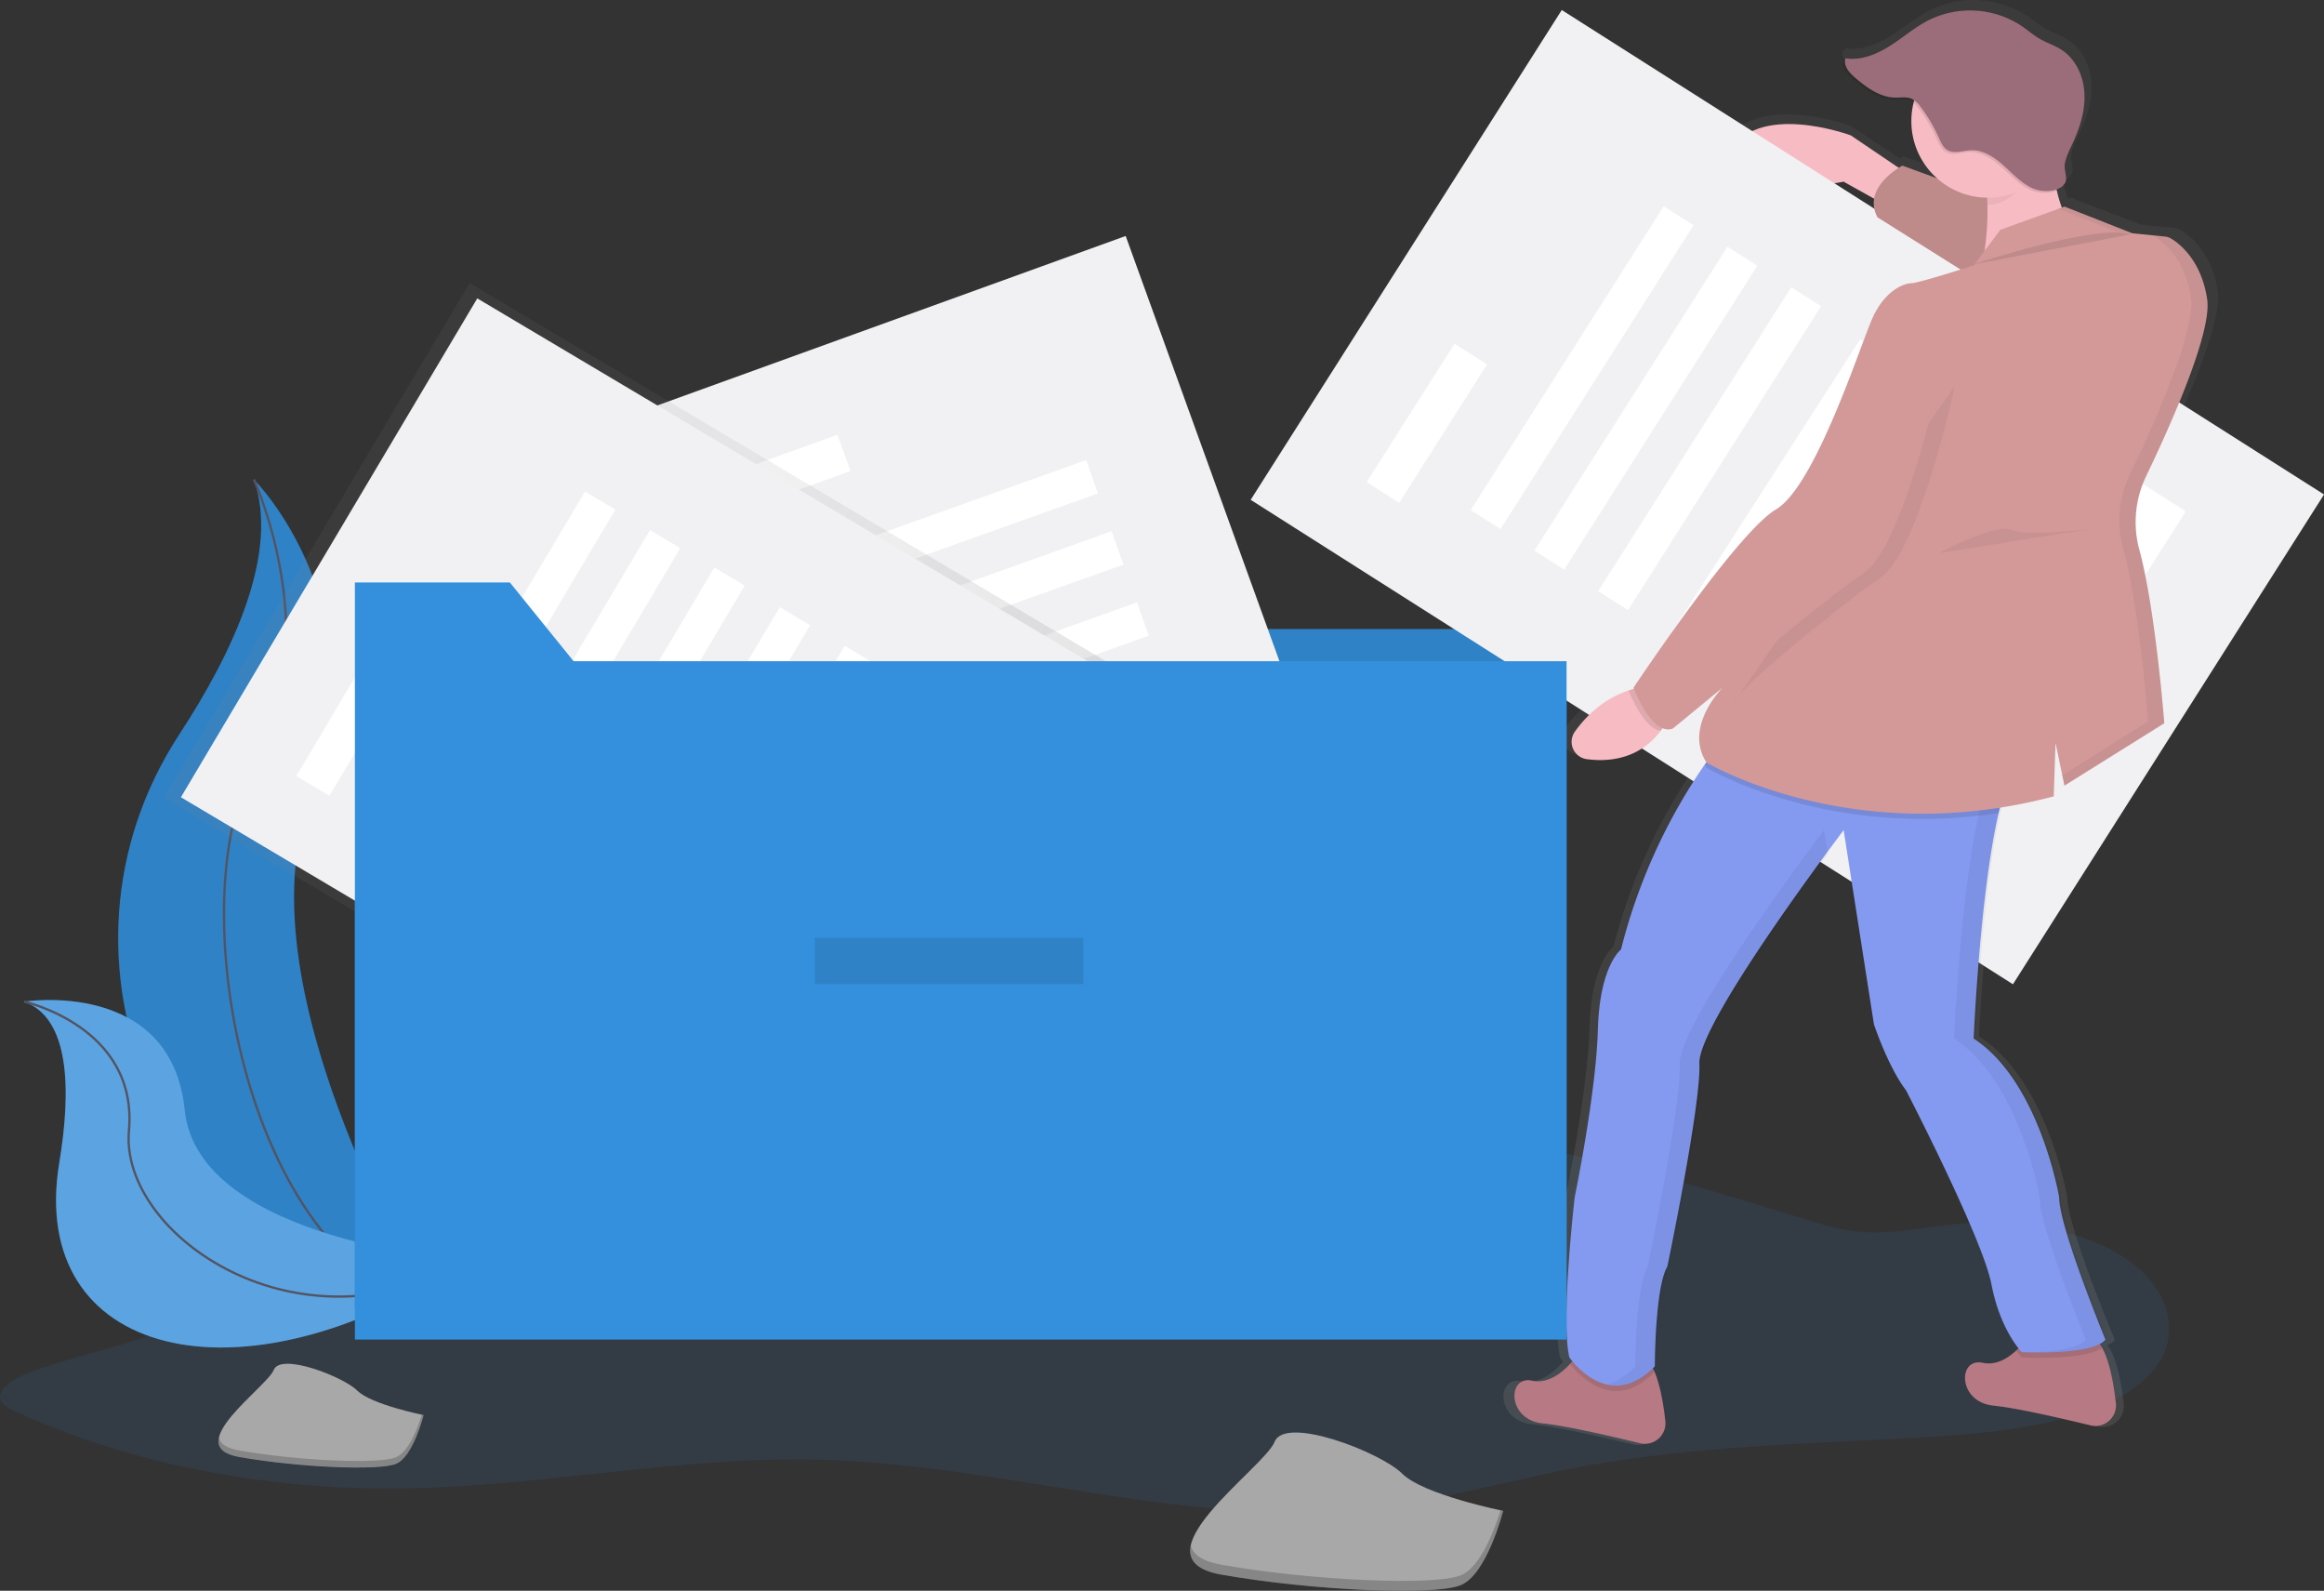 <svg id="4ab60524-fc39-4f87-ab18-e44e377082c8" data-name="Layer 1" xmlns="http://www.w3.org/2000/svg" xmlns:xlink="http://www.w3.org/1999/xlink" width="1003.96" height="687.01" viewBox="0 0 1003.96 687.01"><rect x="0" y="0" width="1003.96" height="687.01" fill="#333333" stroke="none"/><defs><linearGradient id="f0a282d0-9b08-452c-9a6e-ab0cad214b10" x1="378.33" y1="494.44" x2="378.33" y2="91.8" gradientTransform="translate(29.55 152.11)" gradientUnits="userSpaceOnUse"><stop offset="0" stop-color="gray" stop-opacity="0.25"/><stop offset="0.54" stop-color="gray" stop-opacity="0.12"/><stop offset="1" stop-color="gray" stop-opacity="0.1"/></linearGradient><linearGradient id="b45dc65a-d934-4006-b8a5-a3a1dfbcc07e" x1="901.92" y1="733" x2="901.92" y2="109" gradientTransform="matrix(1, 0, 0, 1, 0, 0)" xlink:href="#f0a282d0-9b08-452c-9a6e-ab0cad214b10"/></defs><title>filing_system</title><path d="M196,630.27c-4.29,9.21,1.85,19.15-.28,28.66-2.69,12-18.11,21.34-34.72,27.3s-35.16,9.58-51.35,16c-7,2.77-14.3,7.88-10.66,12.58,1.26,1.63,3.62,2.77,5.93,3.84,47.16,21.76,105.45,33.58,163.69,33.2,61.6-.41,121.92-14,183.47-12.44,79.38,2,156.16,29.06,234.66,21.26C720.06,757.34,751,747.9,783.45,742c47.72-8.67,97.91-9.54,147.33-12.39,37.11-2.14,79.52-7.69,97.25-28.55,12.82-15.08,7.44-35-10.62-47.77s-46.91-18.23-73.56-15.75c-14.33,1.33-28.57,4.78-42.9,3.41-8.32-.8-16-3.18-23.59-5.52-58.71-18.2-119.53-36.36-184.7-39-106-4.33-204.25,32.55-307.52,48.5-16.08,2.48-33.54,4.39-48.73.23-16-4.39-26.5-14.76-42.53-19.13-7.61-2.08-16.09-2.68-23.57-4.94-20.56-6.22-11-14.77-39.54-9C215.86,615.13,200.8,620,196,630.27Z" transform="translate(-98.02 -109)" fill="#3490dc" opacity="0.1"/><path d="M207.7,316.06S263.46,371.82,232,454.56s54,220.33,54,220.33-.92-.13-2.61-.43C168.81,654.24,111.91,523.27,175.59,426,199.26,389.79,218.7,347.36,207.7,316.06Z" transform="translate(-98.02 -109)" fill="#3490dc"/><path d="M207.7,316.06S263.46,371.82,232,454.56s54,220.33,54,220.33-.92-.13-2.61-.43C168.81,654.24,111.91,523.27,175.59,426,199.26,389.79,218.7,347.36,207.7,316.06Z" transform="translate(-98.02 -109)" opacity="0.1"/><path d="M207.7,316.06s31.48,68.35,0,124.11-5.4,212.24,78.24,234.72" transform="translate(-98.02 -109)" fill="none" stroke="#535461" stroke-miterlimit="10"/><path d="M108.39,541.58s63.63-10.13,69.43,46.89,122.34,64.93,122.34,64.93-.76.52-2.19,1.45C201.75,718,109.76,695.09,123.62,611.21,128.78,580,128.35,548.7,108.39,541.58Z" transform="translate(-98.02 -109)" fill="#3490dc"/><path d="M108.39,541.58s63.63-10.13,69.43,46.89,122.34,64.93,122.34,64.93-.76.52-2.19,1.45C201.75,718,109.76,695.09,123.62,611.21,128.78,580,128.35,548.7,108.39,541.58Z" transform="translate(-98.02 -109)" fill="#f5f5f5" opacity="0.2"/><path d="M108.39,541.58s49.39,10.84,45.33,55.75,73.34,98.74,146.44,56.07" transform="translate(-98.02 -109)" fill="none" stroke="#535461" stroke-miterlimit="10"/><polygon points="676.74 564.63 153.31 564.63 153.31 237.66 220.25 237.66 247.79 271.68 676.74 271.68 676.74 564.63" fill="#3490dc"/><polygon points="676.74 564.63 153.31 564.63 153.31 237.66 220.25 237.66 247.79 271.68 676.74 271.68 676.74 564.63" opacity="0.1"/><rect x="406.83" y="244.61" width="250.61" height="390.14" transform="matrix(0.94, -0.34, 0.34, 0.94, -214.87, 95.51)" fill="#f1f1f4"/><rect x="393.5" y="310.47" width="70.81" height="16.66" transform="matrix(0.94, -0.34, 0.34, 0.94, -180.24, 53.77)" fill="#fff"/><rect x="418.81" y="333.44" width="155.5" height="15.27" transform="translate(-183.79 77.81) rotate(-19.65)" fill="#fff"/><rect x="429.78" y="364.17" width="155.5" height="15.27" transform="translate(-193.48 83.29) rotate(-19.65)" fill="#fff"/><rect x="440.75" y="394.9" width="155.5" height="15.27" transform="translate(-203.18 88.77) rotate(-19.65)" fill="#fff"/><rect x="451.72" y="425.63" width="155.5" height="15.27" transform="translate(-212.87 94.24) rotate(-19.65)" fill="#fff"/><rect x="462.69" y="456.35" width="155.5" height="15.27" transform="translate(-222.56 99.72) rotate(-19.65)" fill="#fff"/><rect x="473.66" y="487.08" width="155.5" height="15.27" transform="translate(-232.25 105.2) rotate(-19.65)" fill="#fff"/><rect x="618.27" y="517.98" width="40.26" height="40.26" transform="translate(-241.78 136.97) rotate(-19.65)" fill="#fff"/><rect x="278.56" y="243.92" width="258.63" height="402.63" transform="translate(-281.26 459.43) rotate(-59.28)" fill="url(#f0a282d0-9b08-452c-9a6e-ab0cad214b10)"/><rect x="282.57" y="250.17" width="250.61" height="390.14" transform="translate(-281.26 459.43) rotate(-59.28)" fill="#f1f1f4"/><rect x="215.86" y="409.66" width="70.81" height="16.66" transform="translate(-334.45 311.47) rotate(-59.28)" fill="#fff"/><rect x="239.83" y="384.35" width="155.5" height="15.27" transform="translate(-279.65 355.76) rotate(-59.28)" fill="#fff"/><rect x="267.88" y="401.02" width="155.5" height="15.27" transform="translate(-280.26 388.03) rotate(-59.28)" fill="#fff"/><rect x="295.93" y="417.69" width="155.5" height="15.27" transform="matrix(0.51, -0.86, 0.86, 0.51, -280.87, 420.3)" fill="#fff"/><rect x="323.98" y="434.35" width="155.5" height="15.27" transform="translate(-281.48 452.56) rotate(-59.28)" fill="#fff"/><rect x="352.03" y="451.02" width="155.5" height="15.27" transform="translate(-282.09 484.83) rotate(-59.28)" fill="#fff"/><rect x="380.08" y="467.69" width="155.5" height="15.27" transform="translate(-282.69 517.1) rotate(-59.28)" fill="#fff"/><rect x="532.37" y="433.12" width="40.26" height="40.26" transform="matrix(0.51, -0.86, 0.86, 0.51, -217.41, 587.69)" fill="#fff"/><path d="M1056.2,236.09q0-.74-.15-1.41t-.26-1.55q-.28-1.52-.64-2.94-.18-.71-.37-1.39a37.43,37.43,0,0,0-7.51-14.29l-.6-.68q-.6-.66-1.19-1.25t-1.16-1.09c-.38-.34-.75-.65-1.11-.95-.71-.58-1.38-1.07-2-1.47s-.84-.55-1.19-.76a6.73,6.73,0,0,0-2.8-.91l-6.17-.6h0l-8.34-.82L992.6,194.35l-1.19.42a68.94,68.94,0,0,1-2.23-7.37,6.71,6.71,0,0,0,2.38-1.73,5.42,5.42,0,0,0,1.64-2.09c.76-1.74-.69-5.46-.4-7.58.48-3.41,2.26-6.71,3.71-9.8,3.1-6.64,5.36-13.83,5-21.12s-3.71-14.68-9.9-18.76c-3.2-2.11-7-3.24-10.29-5.16-2.59-1.5-4.87-3.45-7.34-5.14a42.38,42.38,0,0,0-41.53-2.95c-6.26,3.07-11.6,7.65-17.51,11.32s-12.87,6.51-19.78,5.42a4.38,4.38,0,0,0-.21.85l-.58-.07c-1.19,3.23,1.73,6.41,4.42,8.62,5.1,4.18,10.89,8.36,17.55,8.5,2.57.06,5.29-.48,7.63.57a6.83,6.83,0,0,1,1.42.88A32.8,32.8,0,0,0,935.8,182l-15.38-5.5s-.64.33-1.64.95l-21.37-14.13s-42.83-15.51-54.73,8.53,51.56,11.63,51.56,11.63l13.58,7.42a12.26,12.26,0,0,0,1.49,8.09l37,22.74c-7.48,2.29-19.77,6-22,6-3.17,0-11.9,3.1-17.45,15.51s-25.38,72.91-42.83,83-63.46,77.56-63.46,77.56l.21.53q-1.23.32-2.41.71c-11.51,3.72-19.25,11.57-23.92,17.92a7.6,7.6,0,0,0,5.36,12c18.16,2.28,28.08-6,32.85-12.32.31-.41.6-.81.87-1.2a6.42,6.42,0,0,0,4.48.2l22.21-17.84s-17.38,17-7.19,32.49l-.77,1.07a246.31,246.31,0,0,0-37.25,80.46s-9.52,7-10.31,34.9-10.31,72.91-10.31,72.91-6.35,53.52-2.38,69.81c0,0,.46.65,1.3,1.64-.3.35-.62.73-1,1.12-3.46,3.72-9.71,8.85-17,7.32-11.11-2.33-11.11,17.06,4.76,18.62,10.22,1,30.29,5.54,43.3,8.64a9.1,9.1,0,0,0,11.31-9.67c-.78-6.95-2.19-15.36-4.76-21.35-.16-.37-.32-.73-.49-1.09.47-.43.93-.88,1.4-1.36,0,0,0-34.13,5.55-43.44,0,0,15.07-70.58,14.28-88.42-.62-14,39.09-68.32,56.38-91.28l-.14-.87c4.42-5.86,7.22-9.46,7.22-9.46l13.48,84.54S914.07,569,922,579.06c0,0,34.11,64.38,38.07,84.54,3,15.29,9.2,24.33,12,27.81-.33.33-.67.66-1,1-3.61,3.29-8.94,6.59-15,5.33C945,695.4,945,714.79,960.87,716.34c10.22,1,30.29,5.54,43.3,8.64a9.1,9.1,0,0,0,11.31-9.67c-.9-8.07-2.67-18.11-6.09-24q-.43-.75-.9-1.41a8.38,8.38,0,0,0,3.15-2.21S991,638.78,991,625.59c0,0-8.73-50.42-38.07-69,0,0,2.78-63.05,11.13-98.15q.31-1.3.63-2.55c7.51-1.17,15.23-2.74,23.14-4.79l.79-23.27,4,18.62L1037,419.28s-.39-4.89-1.14-12.39c-.38-3.75-.84-8.15-1.4-12.92-.44-3.82-.95-7.87-1.5-12q-.21-1.55-.43-3.12c-.58-4.18-1.22-8.41-1.91-12.55q-.39-2.33-.8-4.61c-.36-2-.74-4-1.13-5.94q-.29-1.45-.6-2.86t-.62-2.76q-.31-1.35-.63-2.65l-.32-1.28q-.33-1.26-.66-2.46a44.17,44.17,0,0,1-1.61-10.17q-.08-2,0-4.1t.4-4.08q.14-1,.34-2a45.92,45.92,0,0,1,2.25-7.92q.74-1.93,1.66-3.81c1.44-2.93,3-6.11,4.56-9.46q1.19-2.51,2.4-5.13t2.44-5.32c7.72-17.1,15.34-36.16,17.38-48.67.21-1.32.37-2.56.45-3.73A24.72,24.72,0,0,0,1056.2,236.09Z" transform="translate(-98.02 -109)" fill="url(#b45dc65a-d934-4006-b8a5-a3a1dfbcc07e)"/><path d="M923.71,185.16l-26.16-17.7s-41.55-15.39-53.09,8.46,50,11.54,50,11.54l26.16,14.62Z" transform="translate(-98.02 -109)" fill="#f7bbc3"/><rect x="744.83" y="128.61" width="250.61" height="390.14" transform="translate(32.3 775.56) rotate(-57.57)" fill="#f1f1f4"/><rect x="679" y="283.44" width="70.81" height="16.66" transform="translate(-12.99 629.32) rotate(-57.57)" fill="#fff"/><rect x="703.72" y="260.13" width="155.5" height="15.27" transform="translate(38.38 674.79) rotate(-57.57)" fill="#fff"/><rect x="731.26" y="277.62" width="155.5" height="15.27" transform="translate(36.39 706.15) rotate(-57.57)" fill="#fff"/><rect x="758.8" y="295.12" width="155.5" height="15.27" transform="translate(34.39 737.51) rotate(-57.57)" fill="#fff"/><rect x="786.34" y="312.62" width="155.5" height="15.27" transform="matrix(0.54, -0.84, 0.84, 0.54, 32.39, 768.87)" fill="#fff"/><rect x="813.88" y="330.11" width="155.5" height="15.27" transform="translate(30.4 800.23) rotate(-57.57)" fill="#fff"/><rect x="841.42" y="347.61" width="155.5" height="15.27" transform="matrix(0.54, -0.84, 0.84, 0.54, 28.4, 831.59)" fill="#fff"/><rect x="994.33" y="315.87" width="40.26" height="40.26" transform="translate(88.83 903.09) rotate(-57.57)" fill="#fff"/><path d="M1001.1,724.59c-12.62-3.08-32.09-7.58-42-8.57-15.39-1.54-15.39-20.77-4.62-18.46,5.84,1.25,11-2,14.51-5.29A34,34,0,0,0,972,689a8.89,8.89,0,0,1,5-3c5.77-1.26,17.78-3.16,25.17.82a10.87,10.87,0,0,1,4,4.36c3.32,5.89,5,15.84,5.91,23.85A8.9,8.9,0,0,1,1001.1,724.59Z" transform="translate(-98.02 -109)" fill="#b77983"/><path d="M806.45,732.29c-12.62-3.08-32.09-7.58-42-8.57-15.39-1.54-15.39-20.77-4.62-18.46,7,1.52,13.11-3.58,16.46-7.26.41-.45.78-.88,1.1-1.28a8.89,8.89,0,0,1,5-3c5.77-1.26,17.78-3.16,25.17.82,2.16,1.17,3.89,3.73,5.27,7,2.49,5.94,3.86,14.28,4.62,21.17A8.9,8.9,0,0,1,806.45,732.29Z" transform="translate(-98.02 -109)" fill="#b77983"/><path d="M812.8,701.52c-18.37,18.93-34.12-.35-36.51-3.53.41-.45.78-.88,1.1-1.28a8.89,8.89,0,0,1,5-3c5.77-1.26,17.78-3.16,25.17.82C809.69,695.65,811.42,698.21,812.8,701.52Z" transform="translate(-98.02 -109)" opacity="0.1"/><path d="M1006.16,691.15c-8,5.44-34.75,4.1-34.75,4.1a26.36,26.36,0,0,1-2.42-3A34,34,0,0,0,972,689a8.89,8.89,0,0,1,5-3c5.77-1.26,17.78-3.16,25.17.82A10.87,10.87,0,0,1,1006.16,691.15Z" transform="translate(-98.02 -109)" opacity="0.1"/><path d="M1007.57,687.56c-5.39,6.92-36.16,5.39-36.16,5.39s-9.23-9.23-13.08-29.24-36.93-83.86-36.93-83.86c-7.69-10-13.85-28.47-13.85-28.47l-13.08-83.86s-63.09,83.09-62.32,100.79S818.3,656,818.3,656c-5.39,9.23-5.39,43.08-5.39,43.08-20,20.77-36.93-3.85-36.93-3.85-3.85-16.16,2.31-69.24,2.31-69.24s9.23-44.62,10-72.32,10-34.62,10-34.62a246.78,246.78,0,0,1,36.13-79.81c4.65-6.66,7.72-10.21,7.72-10.21l124.64,14.62c-2,4-3.79,9.73-5.36,16.51-8.1,34.81-10.79,97.36-10.79,97.36C979.1,576,987.56,626,987.56,626,987.56,639.08,1007.57,687.56,1007.57,687.56Z" transform="translate(-98.02 -109)" fill="#8499f0"/><g opacity="0.05"><path d="M887.6,477.76,886,467.51s-63.09,83.09-62.32,100.79S809.84,656,809.84,656c-5.39,9.23-5.39,43.08-5.39,43.08-4.19,4.35-8.25,6.71-12,7.72,6.06,1.59,13.43.43,21.28-7.72,0,0,0-33.85,5.39-43.08,0,0,14.62-70,13.85-87.71C832.32,554.45,870.84,500.54,887.6,477.76Z" transform="translate(-98.02 -109)"/><path d="M988.33,626s-8.46-50-36.93-68.47c0,0,2.69-62.54,10.79-97.36,1.58-6.78,3.35-12.5,5.36-16.51L842.92,429s-.29.34-.82,1l116.23,13.63c-2,4-3.79,9.73-5.36,16.51-8.1,34.81-10.79,97.36-10.79,97.36C970.64,576,979.1,626,979.1,626c0,13.08,20,61.55,20,61.55-3.17,4.08-15.17,5.22-24.49,5.47,7.39.19,29.26.26,33.72-5.47C1008.34,687.56,988.33,639.08,988.33,626Z" transform="translate(-98.02 -109)"/></g><path d="M819.07,418.28a27.86,27.86,0,0,1-3.65,6.37c-4.63,6.23-14.25,14.48-31.87,12.22a7.57,7.57,0,0,1-5.2-11.89c4.52-6.3,12-14.09,23.2-17.78a41.79,41.79,0,0,1,9.82-2Z" transform="translate(-98.02 -109)" fill="#f7bbc3"/><path d="M981.55,203.11l-61.7-22.57s-17.7,9.23-10.77,22.31l60,37.7Z" transform="translate(-98.02 -109)" fill="#d39999"/><path d="M981.55,203.11l-61.7-22.57s-17.7,9.23-10.77,22.31l60,37.7Z" transform="translate(-98.02 -109)" opacity="0.1"/><path d="M983.72,165.92s-.77,36.16,15.39,48.47-46.93,19.23-46.93,19.23,10-36.93,0-56.16S983.72,165.92,983.72,165.92Z" transform="translate(-98.02 -109)" fill="#f7bbc3"/><path d="M966.79,443.66c-2,4-3.79,9.73-5.36,16.51-74.41,11.36-126.2-19.59-126.2-19.59-.28-.45-.55-.89-.8-1.33,4.65-6.66,7.72-10.21,7.72-10.21Z" transform="translate(-98.02 -109)" opacity="0.1"/><path d="M819.07,418.28a27.86,27.86,0,0,1-3.65,6.37c-7.12-1.18-12.82-14.8-13.87-17.46a41.79,41.79,0,0,1,9.82-2Z" transform="translate(-98.02 -109)" opacity="0.1"/><path d="M989.87,198.23l-27.7,10-11.54,15.39s-23.85,7.69-26.93,7.69-11.54,3.08-16.93,15.39S882.16,319,865.23,329,803.68,406,803.68,406s7.69,20.77,16.93,17.7L842.15,406s-16.93,16.93-6.92,32.31c0,0,63.09,37.7,150,14.62l.77-23.08,3.85,18.46L1033,421.35s-3.86-49.66-10.81-74.94a45.66,45.66,0,0,1,3-31.84c11.17-23.28,28.41-62.16,26.31-76.34-2.48-16.71-11.92-24-15.52-26.16a6.43,6.43,0,0,0-2.71-.9l-14.08-1.41Z" transform="translate(-98.02 -109)" fill="#d39999"/><path d="M942.55,275.56s-15.39,71.55-32.31,83.09-62.32,48.47-63.86,54.63" transform="translate(-98.02 -109)" opacity="0.05"/><path d="M935.63,273.25s-15.39,71.55-32.31,83.09S841,404.81,839.46,411" transform="translate(-98.02 -109)" fill="#d39999"/><path d="M950.25,223.24s53.09-17.7,68.47-13.08" transform="translate(-98.02 -109)" opacity="0.1"/><g opacity="0.05"><path d="M1025.11,314.58c11.17-23.28,28.41-62.16,26.31-76.34-2.48-16.71-11.92-24-15.52-26.16a6.43,6.43,0,0,0-2.71-.9l-6-.6a6.32,6.32,0,0,1,1.78.73c3.6,2.2,13,9.45,15.52,26.16,2.1,14.17-15.14,53.06-26.31,76.34a45.66,45.66,0,0,0-3,31.84c7,25.28,10.81,74.94,10.81,74.94l-37.1,23.19.94,4.51L1033,421.35s-3.86-49.66-10.81-74.94A45.66,45.66,0,0,1,1025.11,314.58Z" transform="translate(-98.02 -109)"/><polygon points="914.16 100.01 920.83 100.67 891.85 89.23 889.25 90.17 914.16 100.01"/></g><path d="M935.63,347.88s23.85-13.08,31.54-10,36.16-.77,36.16-.77" transform="translate(-98.02 -109)" opacity="0.05"/><path d="M981,175.54c-.88-7.71,2.69-6.54,2.69-6.54s-41.55-7.69-31.54,11.54c2.5,4.82,3.75,10.74,4.22,16.92h.39C968.38,197.47,975.11,184.56,981,175.54Z" transform="translate(-98.02 -109)" opacity="0.05"/><circle cx="858.77" cy="52.3" r="33.08" fill="#f7bbc3"/><path d="M992.89,171.09c3-6.58,5.2-13.72,4.83-21s-3.6-14.57-9.6-18.61c-3.1-2.09-6.76-3.21-10-5.11-2.51-1.49-4.73-3.42-7.12-5.1a40.33,40.33,0,0,0-40.28-2.93c-6.07,3-11.25,7.59-17,11.23s-12.48,6.45-19.19,5.37c-1.15,3.2,1.68,6.36,4.29,8.55,4.95,4.15,10.56,8.29,17,8.43,2.5.06,5.13-.48,7.4.57a10.62,10.62,0,0,1,3.78,3.51,68.76,68.76,0,0,1,7.85,13.31c.86,1.93,1.74,4,3.52,5.17,3,1.9,6.83.32,10.35.18,5.48-.21,10.4,3.23,14.46,6.93s7.91,7.9,13,9.85c3.82,1.45,11.46,1.4,13.41-3.17.73-1.72-.67-5.41-.38-7.52C989.75,177.42,991.49,174.16,992.89,171.09Z" transform="translate(-98.02 -109)" opacity="0.1"/><path d="M993.66,170.32c3-6.58,5.2-13.72,4.83-21s-3.6-14.57-9.6-18.61c-3.1-2.09-6.76-3.21-10-5.11-2.51-1.49-4.73-3.42-7.12-5.1a40.33,40.33,0,0,0-40.28-2.93c-6.07,3-11.25,7.59-17,11.23s-12.48,6.45-19.19,5.37c-1.15,3.2,1.68,6.36,4.29,8.55,4.95,4.15,10.56,8.29,17,8.43,2.5.06,5.13-.48,7.4.57a10.62,10.62,0,0,1,3.78,3.51,68.76,68.76,0,0,1,7.85,13.31c.86,1.93,1.74,4,3.52,5.17,3,1.9,6.83.32,10.35.18,5.48-.21,10.4,3.23,14.46,6.93s7.91,7.9,13,9.85c3.82,1.45,11.46,1.4,13.41-3.17.73-1.72-.67-5.41-.38-7.52C990.52,176.66,992.26,173.39,993.66,170.32Z" transform="translate(-98.02 -109)" fill="#9b6c7a"/><polygon points="676.74 578.51 153.31 578.51 153.31 251.54 220.25 251.54 247.79 285.56 676.74 285.56 676.74 578.51" fill="#3490dc"/><path d="M281,720.13s-22.57-4.51-28.59-10.53-33.1-16.55-36.11-9-40.62,33.1-15,37.62,60.18,6,67.71,3S281,720.13,281,720.13Z" transform="translate(-98.02 -109)" fill="#a8a8a8"/><path d="M201.26,735.39c25.58,4.51,60.18,6,67.71,3,5.73-2.29,9.71-13.3,11.28-18.43l.75.16s-4.51,18.06-12,21.06-42.13,1.5-67.71-3c-7.38-1.3-9.49-4.36-8.7-8.24C193.19,732.48,195.76,734.42,201.26,735.39Z" transform="translate(-98.02 -109)" opacity="0.2"/><path d="M747.38,761.49s-34.43-6.89-43.62-16.07-50.5-25.25-55.09-13.77-62,50.5-23,57.39,91.82,9.18,103.3,4.59S747.38,761.49,747.38,761.49Z" transform="translate(-98.02 -109)" fill="#a8a8a8"/><path d="M625.72,784.77c39,6.89,91.82,9.18,103.3,4.59,8.74-3.5,14.82-20.3,17.22-28.11l1.15.24S740.5,789,729,793.62s-64.28,2.3-103.3-4.59c-11.27-2-14.49-6.66-13.27-12.56C613.41,780.32,617.33,783.29,625.72,784.77Z" transform="translate(-98.02 -109)" opacity="0.2"/><rect x="351.98" y="405.02" width="116" height="20" opacity="0.1"/></svg>